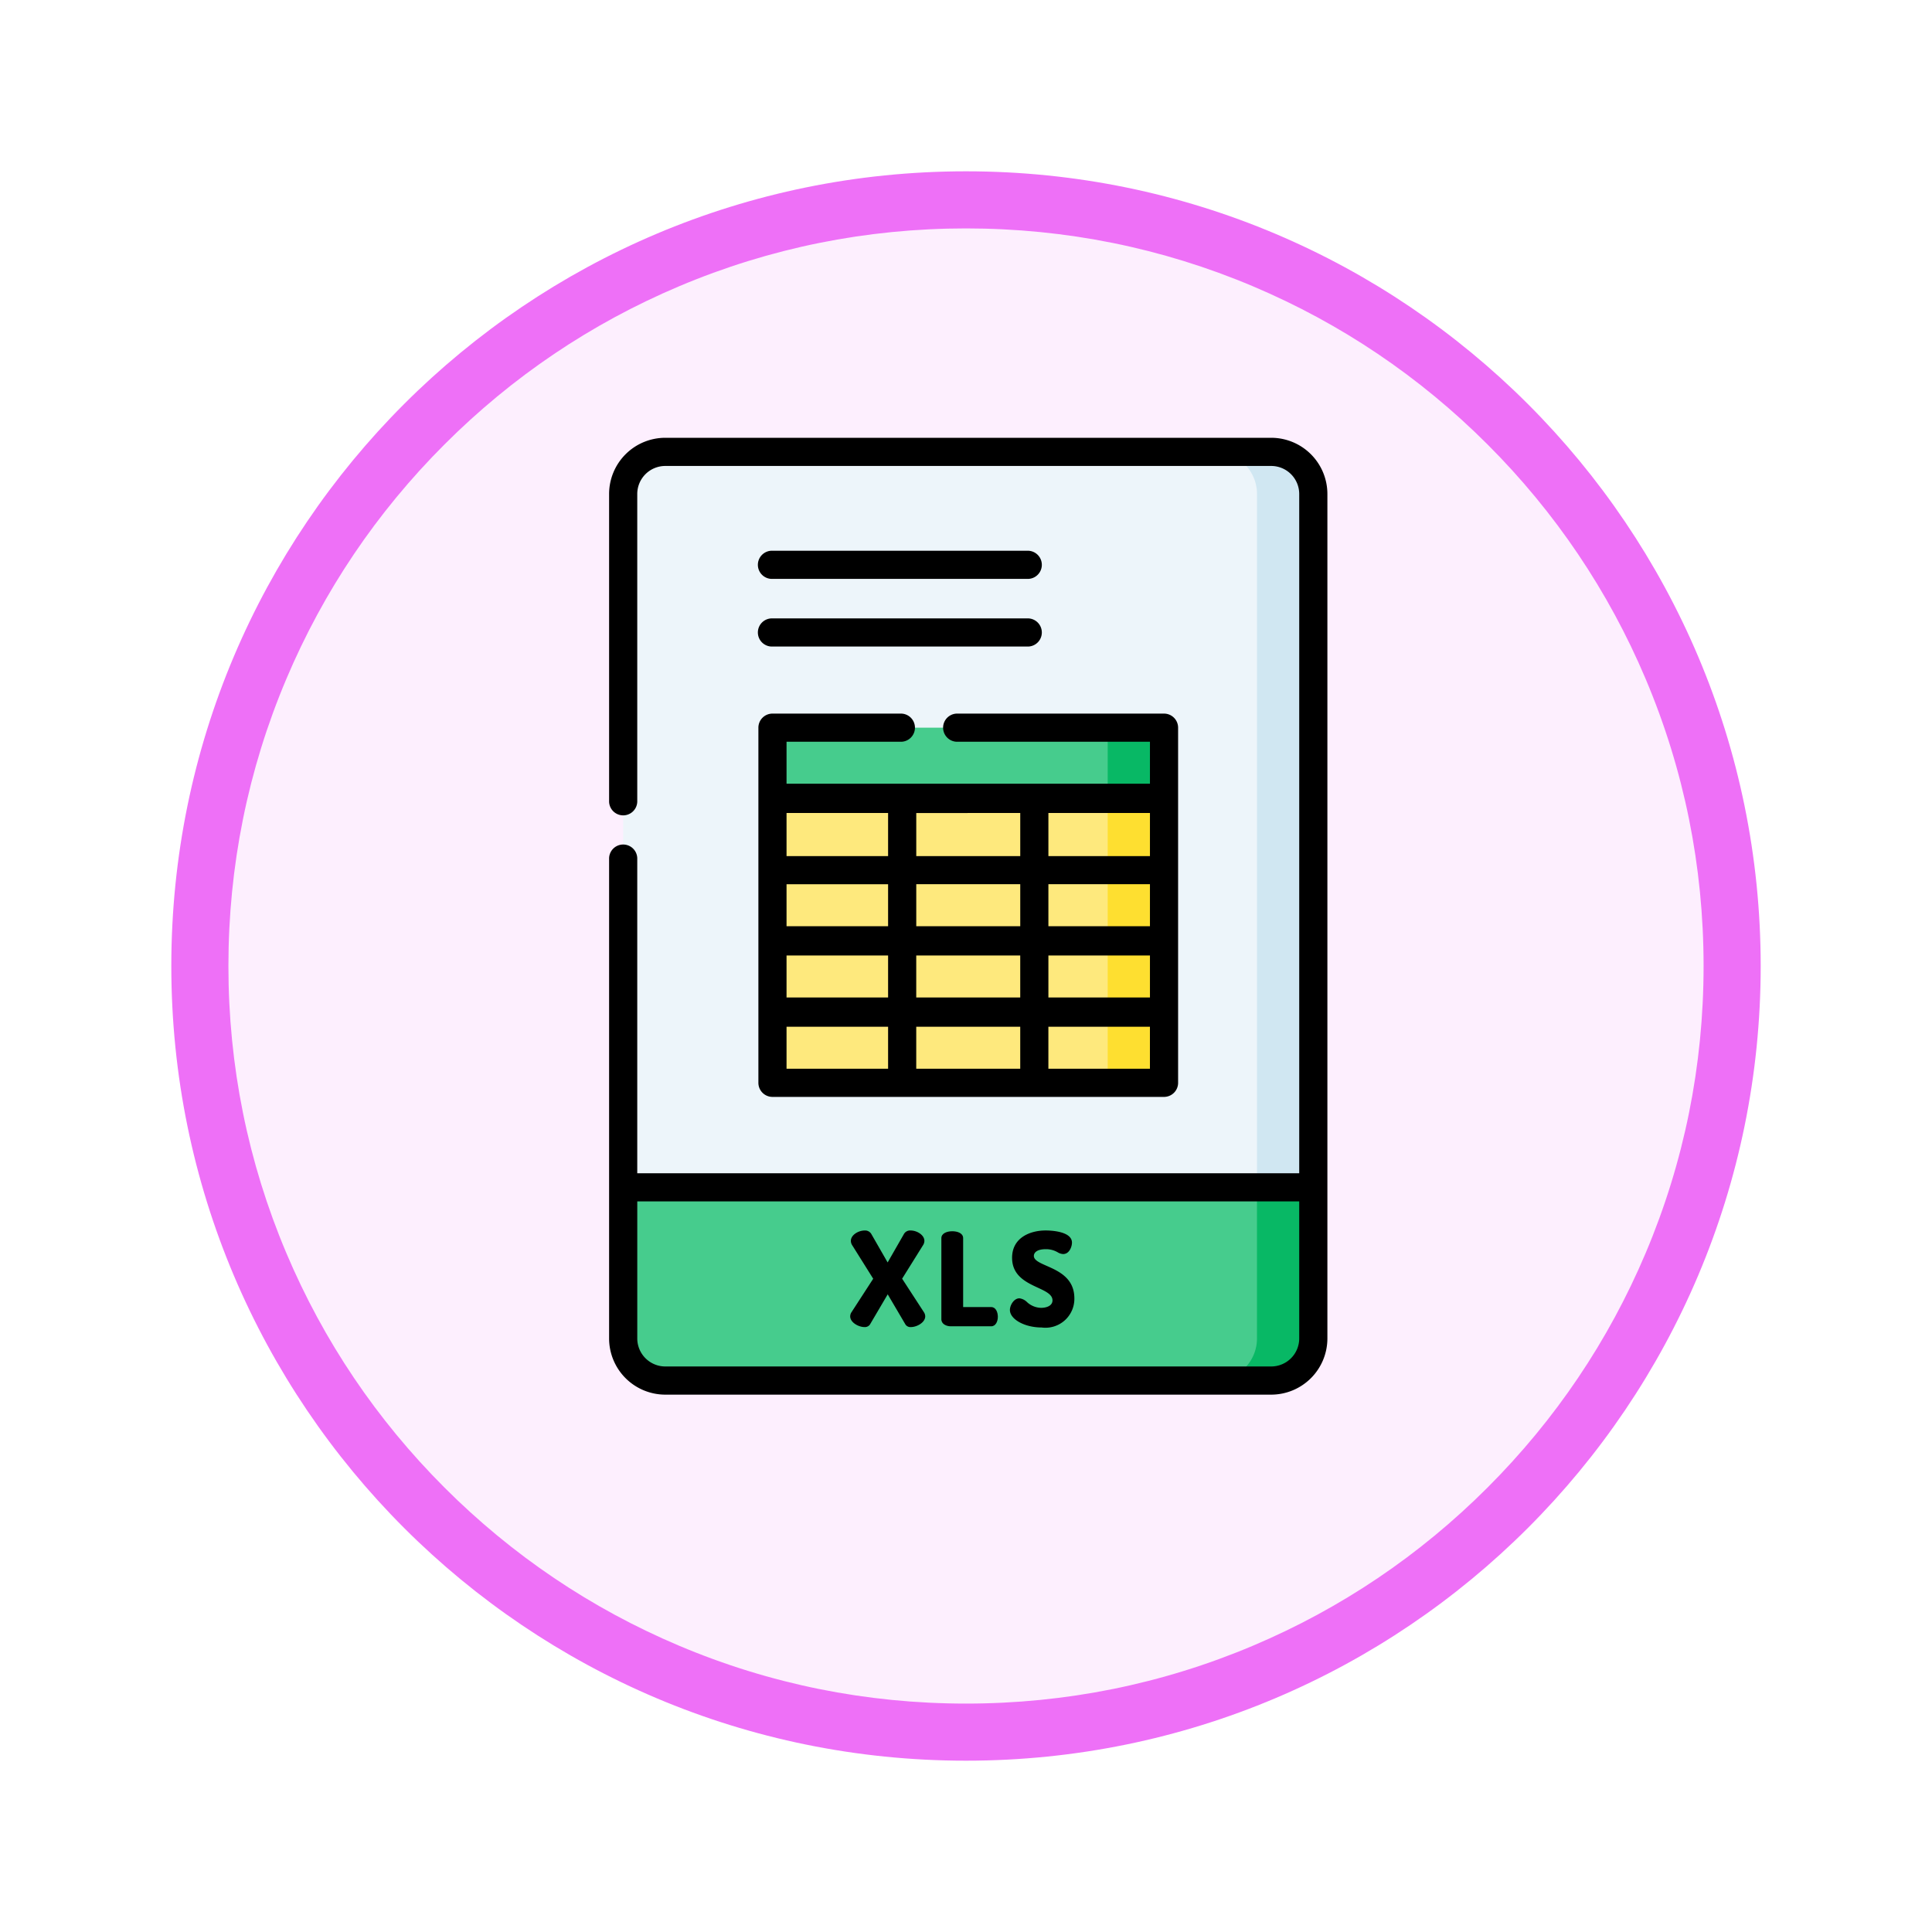 <svg xmlns="http://www.w3.org/2000/svg" xmlns:xlink="http://www.w3.org/1999/xlink" width="101.5" height="101.5" viewBox="0 0 101.5 101.5">
  <defs>
    <filter id="Path_982547" x="0" y="0" width="101.5" height="101.5" filterUnits="userSpaceOnUse">
      <feOffset dy="3" input="SourceAlpha"/>
      <feGaussianBlur stdDeviation="3" result="blur"/>
      <feFlood flood-opacity="0.161"/>
      <feComposite operator="in" in2="blur"/>
      <feComposite in="SourceGraphic"/>
    </filter>
  </defs>
  <g id="Group_1156437" data-name="Group 1156437" transform="translate(-1033 -789)">
    <g id="Group_1154694" data-name="Group 1154694">
      <g id="Group_1150772" data-name="Group 1150772" transform="translate(0.377 -10412.932)">
        <g id="Group_1149578" data-name="Group 1149578" transform="translate(708.623 7497.754)">
          <g id="Group_1147086" data-name="Group 1147086" transform="translate(333 3710.178)">
            <g transform="matrix(1, 0, 0, 1, -9, -6)" filter="url(#Path_982547)">
              <g id="Path_982547-2" data-name="Path 982547" transform="translate(9 6)" fill="#fdeffe">
                <path d="M 41.75 82 C 36.316 82 31.045 80.936 26.083 78.838 C 21.291 76.81 16.986 73.908 13.289 70.211 C 9.592 66.514 6.69 62.209 4.662 57.417 C 2.564 52.455 1.5 47.184 1.5 41.75 C 1.5 36.316 2.564 31.045 4.662 26.083 C 6.69 21.291 9.592 16.986 13.289 13.289 C 16.986 9.592 21.291 6.69 26.083 4.662 C 31.045 2.564 36.316 1.5 41.75 1.5 C 47.184 1.5 52.455 2.564 57.417 4.662 C 62.209 6.69 66.514 9.592 70.211 13.289 C 73.908 16.986 76.81 21.291 78.838 26.083 C 80.936 31.045 82 36.316 82 41.75 C 82 47.184 80.936 52.455 78.838 57.417 C 76.81 62.209 73.908 66.514 70.211 70.211 C 66.514 73.908 62.209 76.81 57.417 78.838 C 52.455 80.936 47.184 82 41.75 82 Z" stroke="none"/>
                <path d="M 41.75 3 C 36.517 3 31.443 4.024 26.668 6.044 C 22.054 7.995 17.909 10.79 14.35 14.35 C 10.79 17.909 7.995 22.054 6.044 26.668 C 4.024 31.443 3 36.517 3 41.75 C 3 46.983 4.024 52.057 6.044 56.832 C 7.995 61.446 10.79 65.591 14.35 69.15 C 17.909 72.71 22.054 75.505 26.668 77.456 C 31.443 79.476 36.517 80.5 41.75 80.5 C 46.983 80.5 52.057 79.476 56.832 77.456 C 61.446 75.505 65.591 72.71 69.15 69.15 C 72.71 65.591 75.505 61.446 77.456 56.832 C 79.476 52.057 80.5 46.983 80.5 41.75 C 80.5 36.517 79.476 31.443 77.456 26.668 C 75.505 22.054 72.71 17.909 69.15 14.35 C 65.591 10.79 61.446 7.995 56.832 6.044 C 52.057 4.024 46.983 3 41.75 3 M 41.75 0 C 64.808 0 83.5 18.692 83.5 41.75 C 83.5 64.808 64.808 83.5 41.75 83.5 C 18.692 83.5 0 64.808 0 41.75 C 0 18.692 18.692 0 41.75 0 Z" stroke="none" fill="#ee70f7"/>
              </g>
            </g>
          </g>
        </g>
      </g>
      <g id="xls_3399821" transform="translate(1001.456 812)">
        <g id="Group_1154670" data-name="Group 1154670" transform="translate(64.284 0.74)">
          <g id="Group_1154669" data-name="Group 1154669" transform="translate(0)">
            <path id="Path_991185" data-name="Path 991185" d="M73.255,7.5a2.211,2.211,0,0,0-2.211,2.211V52.106c0,3.193.99,4.183,2.211,4.183h31.834c1.221,0,2.211-.99,2.211-4.183V9.711A2.211,2.211,0,0,0,105.089,7.5Z" transform="translate(-71.044 -7.5)" fill="#edf5fa"/>
          </g>
        </g>
        <g id="Group_1154672" data-name="Group 1154672" transform="translate(95.37 0.74)">
          <g id="Group_1154671" data-name="Group 1154671" transform="translate(0)">
            <path id="Path_991186" data-name="Path 991186" d="M389.227,7.5h-2.958a2.211,2.211,0,0,1,2.211,2.211V52.106c0,3.193-.99,4.183-2.211,4.183h2.958c1.221,0,2.211-.99,2.211-4.183V9.711A2.211,2.211,0,0,0,389.227,7.5Z" transform="translate(-386.268 -7.5)" fill="#d0e7f2"/>
          </g>
        </g>
        <g id="Group_1154674" data-name="Group 1154674" transform="translate(64.284 39.379)">
          <g id="Group_1154673" data-name="Group 1154673" transform="translate(0)">
            <path id="Path_991187" data-name="Path 991187" d="M71.044,399.315v7.938a2.211,2.211,0,0,0,2.211,2.211h31.834a2.211,2.211,0,0,0,2.211-2.211v-7.938Z" transform="translate(-71.044 -399.315)" fill="#46cc8d"/>
          </g>
        </g>
        <g id="Group_1154676" data-name="Group 1154676" transform="translate(95.37 39.379)">
          <g id="Group_1154675" data-name="Group 1154675">
            <path id="Path_991188" data-name="Path 991188" d="M388.479,399.315v7.938a2.211,2.211,0,0,1-2.211,2.211h2.959a2.211,2.211,0,0,0,2.211-2.211v-7.938Z" transform="translate(-386.268 -399.315)" fill="#08b865"/>
          </g>
        </g>
        <g id="Group_1154678" data-name="Group 1154678" transform="translate(72.126 15.23)">
          <g id="Group_1154677" data-name="Group 1154677">
            <path id="Path_991189" data-name="Path 991189" d="M150.57,154.437h20.571v3.685H150.57Z" transform="translate(-150.57 -154.437)" fill="#46cc8d"/>
          </g>
        </g>
        <g id="Group_1154680" data-name="Group 1154680" transform="translate(89.738 15.23)">
          <g id="Group_1154679" data-name="Group 1154679" transform="translate(0)">
            <path id="Path_991190" data-name="Path 991190" d="M329.162,154.437h2.958v3.685h-2.958Z" transform="translate(-329.162 -154.437)" fill="#08b865"/>
          </g>
        </g>
        <g id="Group_1154682" data-name="Group 1154682" transform="translate(72.126 18.973)">
          <g id="Group_1154681" data-name="Group 1154681">
            <path id="Path_991191" data-name="Path 991191" d="M150.57,192.4h20.571V207.31H150.57Z" transform="translate(-150.57 -192.395)" fill="#fee97d"/>
          </g>
        </g>
        <g id="Group_1154684" data-name="Group 1154684" transform="translate(89.738 18.973)">
          <g id="Group_1154683" data-name="Group 1154683" transform="translate(0)">
            <path id="Path_991192" data-name="Path 991192" d="M329.162,192.4h2.958V207.31h-2.958Z" transform="translate(-329.162 -192.395)" fill="#fedf30"/>
          </g>
        </g>
        <g id="Group_1154686" data-name="Group 1154686" transform="translate(63.544)">
          <g id="Group_1154685" data-name="Group 1154685" transform="translate(0)">
            <path id="Path_991193" data-name="Path 991193" d="M98.329,0H66.495a2.954,2.954,0,0,0-2.951,2.951V19.123a.74.74,0,0,0,1.479,0V2.951a1.473,1.473,0,0,1,1.471-1.471H98.329A1.473,1.473,0,0,1,99.8,2.951V38.64H65.023V22.081a.74.74,0,0,0-1.479,0V47.318a2.954,2.954,0,0,0,2.951,2.951H98.329a2.954,2.954,0,0,0,2.951-2.951V2.951A2.954,2.954,0,0,0,98.329,0ZM99.8,47.318a1.473,1.473,0,0,1-1.471,1.471H66.495a1.473,1.473,0,0,1-1.471-1.471v-7.2H99.8v7.2Z" transform="translate(-63.544)"/>
          </g>
        </g>
        <g id="Group_1154688" data-name="Group 1154688" transform="translate(71.387 14.49)">
          <g id="Group_1154687" data-name="Group 1154687">
            <path id="Path_991194" data-name="Path 991194" d="M143.07,155.163v11.171a.74.74,0,0,0,.74.74H164.38a.74.74,0,0,0,.74-.74V151.42c0-.01,0-.019,0-.029s0-.019,0-.029v-3.685a.74.74,0,0,0-.74-.74H153.487a.74.74,0,0,0,0,1.479h10.154v2.206H144.549v-2.206h5.979a.74.74,0,1,0,0-1.479H143.81a.74.74,0,0,0-.74.74v3.685c0,.01,0,.019,0,.029s0,.019,0,.029Zm8.293,4.483h5.463v2.206h-5.463Zm-1.479,2.205h-5.335v-2.205h5.335Zm13.757-3.743h-5.335V155.9h5.335Zm-6.814,0h-5.463V155.9h5.463Zm1.479,1.538h5.335v2.206h-5.335Zm5.335-5.223h-5.335v-2.264h5.335Zm-6.814-2.264v2.264h-5.463V152.16Zm-6.943,2.264h-5.335v-2.264h5.335Zm-5.335,1.479h5.335v2.206h-5.335Zm12.277,7.487v2.206h-5.463v-2.206Zm-12.277,0h5.335v2.206h-5.335Zm19.091,2.206h-5.335v-2.206h5.335Z" transform="translate(-143.07 -146.937)"/>
          </g>
        </g>
        <g id="Group_1154690" data-name="Group 1154690" transform="translate(71.387 9.488)">
          <g id="Group_1154689" data-name="Group 1154689" transform="translate(0)">
            <path id="Path_991195" data-name="Path 991195" d="M143.81,97.69h13.438a.74.74,0,0,0,0-1.479H143.81a.74.74,0,1,0,0,1.479Z" transform="translate(-143.07 -96.211)"/>
          </g>
        </g>
        <g id="Group_1154692" data-name="Group 1154692" transform="translate(71.387 5.934)">
          <g id="Group_1154691" data-name="Group 1154691" transform="translate(0)">
            <path id="Path_991196" data-name="Path 991196" d="M143.81,61.653h13.438a.74.74,0,0,0,0-1.479H143.81a.74.74,0,1,0,0,1.479Z" transform="translate(-143.07 -60.174)"/>
          </g>
        </g>
        <g id="Group_1154693" data-name="Group 1154693" transform="translate(76.205 41.645)">
          <path id="Path_991197" data-name="Path 991197" d="M194.661,424.819l1.095-1.754a.429.429,0,0,0,.075-.234c0-.307-.39-.545-.726-.545a.375.375,0,0,0-.357.2l-.848,1.479-.848-1.478a.376.376,0,0,0-.358-.2c-.336,0-.726.238-.726.545a.429.429,0,0,0,.074.234l1.1,1.755L192,426.582a.407.407,0,0,0-.067.213c0,.328.445.565.746.565a.325.325,0,0,0,.29-.131l.935-1.589.934,1.587a.314.314,0,0,0,.291.133c.3,0,.746-.237.746-.565a.409.409,0,0,0-.068-.214Z" transform="translate(-191.928 -422.286)"/>
          <path id="Path_991198" data-name="Path 991198" d="M243.169,426.678h-1.477v-3.62c0-.269-.308-.364-.572-.364s-.572.1-.572.364v4.259c0,.255.262.371.5.371h2.116c.241,0,.351-.262.351-.5S243.41,426.678,243.169,426.678Z" transform="translate(-235.753 -422.654)"/>
          <path id="Path_991199" data-name="Path 991199" d="M278.951,424.146c-.378-.167-.677-.3-.677-.525,0-.17.163-.352.62-.352a1.208,1.208,0,0,1,.627.16.615.615,0,0,0,.291.095c.328,0,.464-.39.464-.6,0-.608-1.151-.639-1.382-.639-.813,0-1.764.376-1.764,1.435,0,.943.747,1.29,1.348,1.569.416.193.775.36.775.668,0,.29-.323.393-.6.393a1.123,1.123,0,0,1-.737-.3.687.687,0,0,0-.4-.2c-.293,0-.5.365-.5.612,0,.49.777.92,1.663.92a1.519,1.519,0,0,0,1.723-1.536C280.4,424.784,279.561,424.415,278.951,424.146Z" transform="translate(-268.62 -422.286)"/>
        </g>
      </g>
    </g>
  </g>
</svg>
